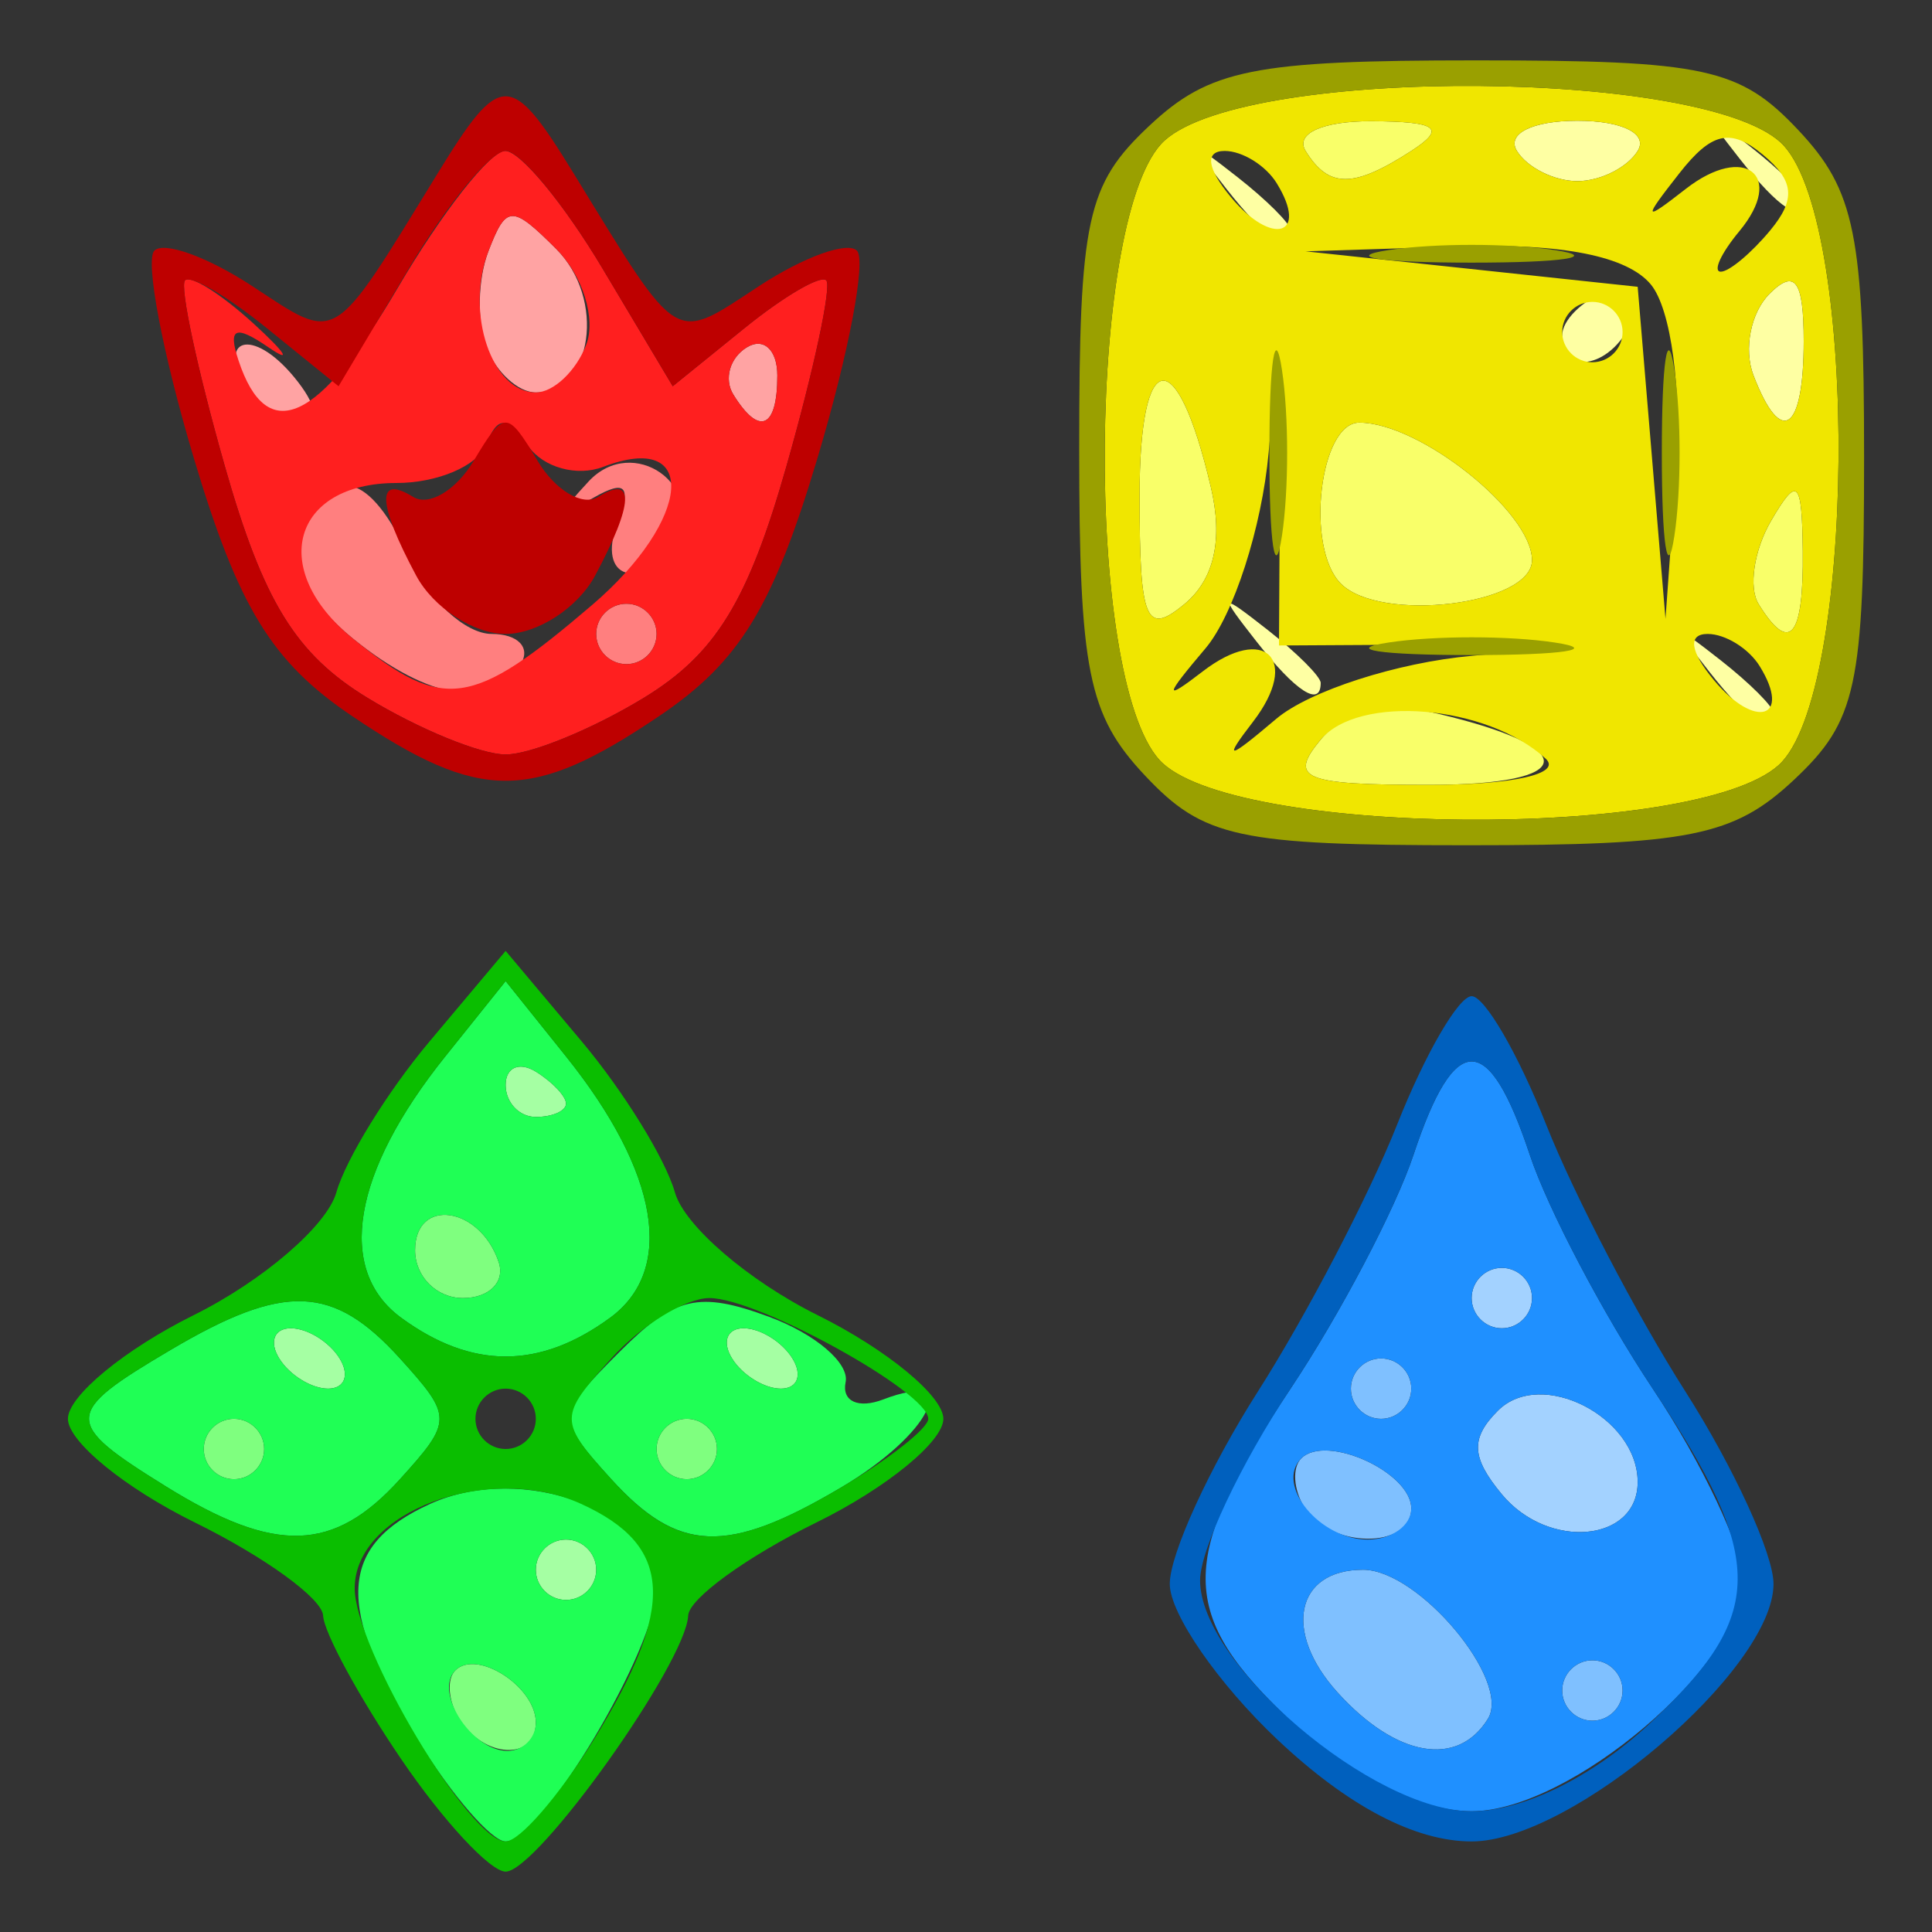 <?xml version="1.0" encoding="UTF-8" standalone="no"?>
<!-- Created with Inkscape (http://www.inkscape.org/) -->

<svg
   xmlns:dc="http://purl.org/dc/elements/1.1/"
   xmlns:cc="http://creativecommons.org/ns#"
   xmlns:rdf="http://www.w3.org/1999/02/22-rdf-syntax-ns#"
   xmlns:svg="http://www.w3.org/2000/svg"
   xmlns="http://www.w3.org/2000/svg"
   xmlns:sodipodi="http://sodipodi.sourceforge.net/DTD/sodipodi-0.dtd"
   xmlns:inkscape="http://www.inkscape.org/namespaces/inkscape"
   width="1024"
   height="1024"
   id="svg3113"
   version="1.1"
   inkscape:version="0.48.2 r9819"
   sodipodi:docname="New document 7">
  <rect width="100%" height="100%" fill="#333333" stroke="none"/>
  <defs
     id="defs3115" />
  <sodipodi:namedview
     id="base"
     pagecolor="#ffffff"
     bordercolor="#666666"
     borderopacity="1.0"
     inkscape:pageopacity="0.0"
     inkscape:pageshadow="2"
     inkscape:zoom="0.23395291"
     inkscape:cx="397.77129"
     inkscape:cy="161.44149"
     inkscape:document-units="px"
     inkscape:current-layer="layer1"
     showgrid="true"
     inkscape:window-width="865"
     inkscape:window-height="682"
     inkscape:window-x="396"
     inkscape:window-y="4"
     inkscape:window-maximized="0">
    <inkscape:grid
       type="xygrid"
       id="grid3121"
       empspacing="2"
       visible="true"
       enabled="true"
       snapvisiblegridlinesonly="true"
       spacingx="16px"
       spacingy="16px" />
  </sodipodi:namedview>
  <g
     inkscape:label="Layer 1"
     inkscape:groupmode="layer"
     id="layer1"
     transform="translate(0,-28.362)">
    <path
       inkscape:connector-curvature="0"
       id="path3491"
       d="m 131.342,235.297 c -17.22,-27.862 2.392,-33.763 24.337,-7.322 12.62,15.206 13.834,24.387 3.224,24.387 -9.358,0 -21.761,-7.68 -27.561,-17.066 z m 257.341,2.171 c -5.063,-8.192 -1.888,-19.418 7.056,-24.944 8.944,-5.528 16.261,1.168 16.261,14.894 0,28.104 -9.601,32.242 -23.317,10.05 z M 257.786,212.362 c -5.065,-13.2 -4.575,-36.079 1.09,-50.841 9.441,-24.604 12.433,-24.707 35.9,-1.24 26.388,26.388 19.35,76.081 -10.776,76.081 -9.352,0 -21.149,-10.8 -26.214,-24 z"
       style="fill:#ffa3a3;fill-opacity:1" />
    <path
       inkscape:connector-curvature="0"
       id="path3489"
       d="m 187.105,366.853 c -23.314,-18.878 -32.779,-39.05 -26.275,-56 14.487,-37.75 35.166,-32.786 56.259,13.509 10.024,22 29.605,40 43.513,40 13.908,0 20.837,7.2 15.399,16 -15.027,24.314 -48.462,19.234 -88.896,-13.509 z m 128.896,-2.491 c 0,-8.8 7.2,-16 16,-16 8.8,0 16,7.2 16,16 0,8.8 -7.2,16 -16,16 -8.8,0 -16,-7.2 -16,-16 z m 11.221,-58.626 c 7.588,-19.774 4.371,-23.286 -12.502,-13.653 -18.397,10.504 -18.914,8.874 -2.719,-8.574 23.425,-25.237 62.825,2.392 44.862,31.458 -17.061,27.606 -40.924,20.174 -29.64,-9.23 z"
       style="fill:#ff7f7f;fill-opacity:1" />
    <path
       inkscape:connector-curvature="0"
       id="path3487"
       d="m 194.777,398.226 c -38.05,-23.203 -55.224,-51.11 -75.66,-122.947 -14.54,-51.112 -24.01,-95.358 -21.043,-98.324 2.966,-2.966 19.352,7.387 36.414,23.007 17.061,15.619 20.51,21.2 7.665,12.4 -17.5,-11.989 -21.45,-10.234 -15.754,7 15.057,45.554 42.511,33.085 84.351,-38.309 23.43,-39.98 49.088,-72.692 57.019,-72.692 7.93,0 31.153,28.062 51.605,62.36 l 37.187,62.359 37.987,-30.758 c 20.893,-16.919 40.414,-28.334 43.38,-25.367 2.966,2.966 -6.503,47.212 -21.043,98.324 -20.436,71.837 -37.61,99.744 -75.66,122.947 -27.073,16.509 -60.023,30.016 -73.223,30.016 -13.2,0 -46.15,-13.507 -73.223,-30.016 z m 119.002,-49.165 c 52.985,-45.32 56.796,-92.786 5.882,-73.248 -13.806,5.298 -31.626,0.384 -39.6,-10.91 -11.489,-16.278 -16.181,-16.39 -22.613,-0.544 -4.463,11 -25.741,20 -47.284,20 -55.309,0 -68.16,45.973 -23.06,82.491 48.023,38.888 62.844,36.805 126.674,-17.792 z m 34.221,15.301 c 0,-8.8 -7.2,-16 -16,-16 -8.8,0 -16,7.2 -16,16 0,8.8 7.2,16 16,16 8.8,0 16,-7.2 16,-16 z m 64,-136.944 c 0,-13.72 -7.317,-20.422 -16.261,-14.894 -8.944,5.526 -12.119,16.752 -7.056,24.944 13.716,22.192 23.317,18.054 23.317,-10.05 z M 310.69,211.121 c 5.327,-13.882 -1.834,-36.76 -15.914,-50.84 -23.467,-23.467 -26.458,-23.363 -35.9,1.24 -12.477,32.515 1.732,74.842 25.124,74.842 9.352,0 21.363,-11.358 26.69,-25.242 z"
       style="fill:#ff1f1f;fill-opacity:1" />
    <path
       inkscape:connector-curvature="0"
       id="path3485"
       d="M 186.719,407.962 C 144.047,379.205 126.4,350.444 102.67,270.978 86.151,215.657 76.767,166.262 81.818,161.211 c 5.051,-5.051 28.314,3.351 51.695,18.672 46.069,30.186 41.727,32.813 98.386,-59.52 33.501,-54.594 38.7,-54.594 72.201,0 56.659,92.333 52.317,89.706 98.386,59.52 23.382,-15.32 46.645,-23.722 51.695,-18.672 5.051,5.051 -4.333,54.446 -20.852,109.767 -23.729,79.466 -41.377,108.227 -84.049,136.984 -67.706,45.627 -94.855,45.627 -162.562,0 z m 154.504,-9.736 c 38.05,-23.203 55.224,-51.11 75.66,-122.947 14.54,-51.112 24.01,-95.358 21.043,-98.324 -2.966,-2.966 -22.487,8.449 -43.38,25.367 l -37.987,30.758 -37.187,-62.359 c -20.453,-34.298 -43.571,-62.36 -51.373,-62.36 -7.802,0 -30.92,28.062 -51.373,62.36 l -37.187,62.359 -37.987,-30.758 c -20.893,-16.919 -40.414,-28.334 -43.38,-25.367 -2.966,2.966 6.503,47.212 21.043,98.324 20.436,71.837 37.61,99.744 75.66,122.947 27.073,16.509 60.023,30.016 73.223,30.016 13.2,0 46.15,-13.507 73.223,-30.016 z M 220.563,333.413 c -20.588,-38.469 -21.156,-53.779 -1.546,-41.659 8.259,5.104 22.659,-3.47 32,-19.056 16.251,-27.115 17.715,-27.115 33.967,0 9.341,15.586 23.741,24.16 32,19.056 19.61,-12.12 19.042,3.19 -1.546,41.659 -9.11,17.022 -30.456,30.949 -47.437,30.949 -16.981,0 -38.327,-13.926 -47.437,-30.949 z"
       style="fill:#be0000;fill-opacity:1" />
    <path
       inkscape:connector-curvature="0"
       id="path3501"
       d="m 905.959,384.362 c -19.902,-25.378 -19.336,-25.942 6.041,-6.042 15.4,12.078 28,24.678 28,28 0,13.17 -13.139,4.693 -34.041,-21.958 z M 665.959,368.362 c -19.902,-25.378 -19.336,-25.942 6.041,-6.042 15.4,12.078 28,24.678 28,28 0,13.17 -13.139,4.693 -34.041,-21.958 z M 929.373,227.287 c -5.292,-13.792 -1.466,-33.232 8.502,-43.201 13.499,-13.499 18.125,-7.1 18.125,25.076 0,48.139 -11.98,56.293 -26.627,18.125 z M 828,206.074 c 0,-7.859 10.433,-18.292 23.185,-23.186 15.496,-5.947 20.235,-1.208 14.288,14.288 -9.711,25.307 -37.473,31.899 -37.473,8.897 z M 649.959,128.362 c -19.902,-25.377 -19.336,-25.943 6.041,-6.041 15.4,12.078 28,24.678 28,28 0,13.169 -13.139,4.693 -34.041,-21.959 z m 272,-16 c -19.902,-25.377 -19.336,-25.943 6.041,-6.041 15.4,12.078 28,24.678 28,28 0,13.169 -13.139,4.693 -34.041,-21.959 z m -117.959,-4 c -5.631,-9.11 8.149,-16 32,-16 23.851,0 37.631,6.89 32,16 -5.439,8.8 -19.839,16 -32,16 -12.161,0 -26.561,-7.2 -32,-16 z"
       style="fill:#feffa3;fill-opacity:1" />
    <path
       inkscape:connector-curvature="0"
       id="path3499"
       d="m 699.872,420.516 c 13.055,-15.73 34.141,-20.472 61.959,-13.933 77.147,18.131 74.76,37.779 -4.59,37.779 -66.549,0 -74.438,-3.278 -57.369,-23.846 z M 604,291.121 c 0,-79.349 19.648,-81.736 37.78,-4.589 6.538,27.818 1.796,48.904 -13.934,61.958 -20.566,17.069 -23.845,9.181 -23.845,-57.37 z m 328.078,57.368 c -5.396,-8.73 -2.439,-28.53 6.569,-44 14.05,-24.128 16.449,-21.87 16.866,15.874 0.509,46.011 -6.892,54.894 -23.435,28.126 z M 710.667,337.695 c -18.928,-18.928 -11.323,-85.333 9.773,-85.333 32.063,0 91.56,47.376 91.56,72.907 0,23.629 -80.286,33.474 -101.333,12.426 z M 692,108.362 c -5.707,-9.234 9.118,-15.896 35.056,-15.755 34.898,0.19 39.579,3.712 20.944,15.755 -30.741,19.866 -43.722,19.866 -56,0 z"
       style="fill:#f9ff69;fill-opacity:1" />
    <path
       inkscape:connector-curvature="0"
       id="path3497"
       d="m 614.48,431.101 c -40.082,-44.29 -37.989,-291.364 2.78,-328.26 44.29,-40.082 291.364,-37.989 328.26,2.78 40.082,44.29 37.989,291.364 -2.78,328.26 -44.29,40.082 -291.364,37.989 -328.26,-2.781 z m 204.72,-0.674 c -31.162,-28.566 -99.158,-34.214 -119.328,-9.912 -17.069,20.568 -9.18,23.846 57.369,23.846 44.783,0 70.781,-5.848 61.959,-13.934 z m -39.084,-54.467 c 65.123,-5.864 63.695,-6.426 -15.174,-5.978 l -87.058,0.496 0.495,-87.058 c 0.448,-78.869 -0.114,-80.296 -5.977,-15.174 -3.56,39.538 -18.606,86.213 -33.437,103.725 -21.977,25.95 -22.253,28.218 -1.493,12.254 33.002,-25.374 52.04,-6.338 26.665,26.666 -15.963,20.76 -13.696,20.485 12.255,-1.488 17.512,-14.83 64.188,-29.877 103.724,-33.437 z m 152.542,5.466 c -5.801,-9.386 -18.203,-17.064 -27.561,-17.064 -10.609,0 -9.396,9.181 3.224,24.386 21.945,26.443 41.557,20.542 24.337,-7.322 z M 641.78,286.532 c -18.132,-77.147 -37.78,-74.76 -37.78,4.589 0,66.55 3.279,74.438 23.845,57.37 15.73,-13.054 20.472,-34.141 13.934,-61.958 z m 313.734,33.83 c -0.417,-37.744 -2.816,-40.002 -16.866,-15.874 -9.009,15.47 -11.965,35.27 -6.569,44 16.543,26.768 23.944,17.885 23.435,-28.126 z m -143.513,4.907 c 0,-25.531 -59.497,-72.907 -91.56,-72.907 -21.096,0 -28.701,66.405 -9.773,85.333 21.048,21.048 101.333,11.203 101.333,-12.426 z m 62.968,-146.151 C 862.515,164.114 828.136,157.25 774.041,158.97 l -82.041,2.608 88,9.392 88,9.392 7.373,88 7.373,88 5.554,-77.243 c 3.17,-44.086 -2.553,-87.012 -13.332,-100 z m 81.032,30.043 c 0,-32.176 -4.625,-38.575 -18.125,-25.076 -9.968,9.968 -13.794,29.409 -8.502,43.201 14.647,38.168 26.627,30.014 26.627,-18.125 z m -96,-4.8 c 0,-8.8 -7.2,-16 -16,-16 -8.8,0 -16,7.2 -16,16 0,8.8 7.2,16 16,16 8.8,0 16,-7.2 16,-16 z m 78.238,-53.877 c 13.733,-16.547 12.778,-26.341 -3.918,-40.197 -17.044,-14.145 -27.116,-11.894 -44.197,9.877 -19.609,24.993 -19.228,25.94 3.349,8.336 31.245,-24.363 53.007,-7.225 28.43,22.389 -9.801,11.81 -14.22,21.472 -9.82,21.472 4.4,0 16.17,-9.845 26.156,-21.877 z m -261.58,-25.058 c -5.801,-9.385 -18.203,-17.064 -27.561,-17.064 -10.609,0 -9.396,9.18 3.224,24.387 21.945,26.442 41.557,20.541 24.337,-7.322 z m 71.342,-17.064 c 18.635,-12.043 13.953,-15.565 -20.944,-15.755 -25.937,-0.144 -40.762,6.521 -35.056,15.755 12.278,19.866 25.259,19.866 56,0 z m 120,0 c 5.631,-9.11 -8.149,-16 -32,-16 -23.851,0 -37.631,6.89 -32,16 5.439,8.8 19.839,16 32,16 12.161,0 26.561,-7.2 32,-16 z"
       style="fill:#f0e600;fill-opacity:1" />
    <path
       inkscape:connector-curvature="0"
       id="path3495"
       d="m 606.789,439.33 c -30.093,-32.032 -34.789,-55.413 -34.789,-173.211 0,-121.659 3.948,-139.888 37.031,-170.968 32.033,-30.093 55.413,-34.789 173.211,-34.789 121.66,0 139.889,3.948 170.969,37.031 30.093,32.033 34.789,55.413 34.789,173.211 0,121.659 -3.948,139.89 -37.031,170.97 -32.033,30.093 -55.413,34.789 -173.211,34.789 -121.66,0 -139.889,-3.949 -170.969,-37.032 z m 335.951,-5.448 c 40.769,-36.896 42.862,-283.97 2.78,-328.26 -36.896,-40.769 -283.97,-42.862 -328.26,-2.78 -40.769,36.896 -42.862,283.97 -2.78,328.26 36.896,40.77 283.97,42.862 328.26,2.781 z M 736,368.901 c 24.2,-3.666 63.8,-3.666 88,0 24.2,3.666 4.4,6.666 -44,6.666 -48.4,0 -68.2,-3 -44,-6.666 z M 672.795,268.362 c 0,-48.4 2.999,-68.2 6.665,-44 3.666,24.2 3.666,63.8 0,88 -3.666,24.2 -6.665,4.4 -6.665,-44 z m 208,0 c 0,-48.4 2.999,-68.2 6.665,-44 3.666,24.2 3.666,63.8 0,88 -3.666,24.2 -6.665,4.4 -6.665,-44 z M 736,160.902 c 24.2,-3.666 63.8,-3.666 88,0 24.2,3.666 4.4,6.665 -44,6.665 -48.4,0 -68.2,-3 -44,-6.665 z"
       style="fill:#9aa000;fill-opacity:1" />
    <path
       inkscape:connector-curvature="0"
       id="path3521"
       d="m 796.007,820.37 c -16.226,-19.55 -16.705,-29.71 -2.088,-44.326 22.868,-22.867 74.082,3.294 74.082,37.843 0,31.906 -47.355,36.171 -71.993,6.483 z M 780,716.362 c 0,-8.8 7.2,-16 16,-16 8.8,0 16,7.2 16,16 0,8.8 -7.2,16 -16,16 -8.8,0 -16,-7.2 -16,-16 z"
       style="fill:#a3d2ff;fill-opacity:1" />
    <path
       inkscape:connector-curvature="0"
       id="path3519"
       d="m 708.912,925.37 c -29.087,-32.141 -22.235,-65.008 13.552,-65.008 29.421,0 78.651,58.779 66.159,78.992 -16.094,26.04 -48.66,20.328 -79.711,-13.984 z m 119.088,-1.008 c 0,-8.8 7.2,-16 16,-16 8.8,0 16,7.2 16,16 0,8.8 -7.2,16 -16,16 -8.8,0 -16,-7.2 -16,-16 z M 691.342,827.298 c -5.801,-9.386 -6.536,-21.075 -1.634,-25.978 13.162,-13.162 58.292,7.384 58.292,26.539 0,21.717 -43.154,21.288 -56.658,-0.56 z m 24.658,-62.936 c 0,-8.8 7.2,-16 16,-16 8.8,0 16,7.2 16,16 0,8.8 -7.2,16 -16,16 -8.8,0 -16,-7.2 -16,-16 z"
       style="fill:#7fc0ff;fill-opacity:1" />
    <path
       inkscape:connector-curvature="0"
       id="path3517"
       d="m 685.692,941.943 c -61.833,-57.762 -62.103,-86.722 -1.652,-177.581 26.347,-39.6 55.674,-95.4 65.172,-124 21.872,-65.862 39.702,-65.862 61.574,0 9.498,28.6 38.825,84.4 65.172,124 26.347,39.6 47.934,85.312 47.972,101.581 0.102,44.384 -91.646,122.419 -143.931,122.419 -27.15,0 -64.069,-18.171 -94.308,-46.419 z m 102.931,-2.589 c 12.492,-20.213 -36.737,-78.992 -66.159,-78.992 -35.787,0 -42.639,32.867 -13.552,65.008 31.051,34.312 63.617,40.024 79.711,13.984 z m 71.377,-14.992 c 0,-8.8 -7.2,-16 -16,-16 -8.8,0 -16,7.2 -16,16 0,8.8 7.2,16 16,16 8.8,0 16,-7.2 16,-16 z M 748,827.86 c 0,-19.155 -45.13,-39.701 -58.292,-26.539 -14.011,14.011 9.754,43.042 35.236,43.042 12.681,0 23.056,-7.426 23.056,-16.502 z m 120,-13.973 c 0,-34.549 -51.214,-60.71 -74.082,-37.843 -14.616,14.616 -14.138,24.776 2.088,44.326 24.638,29.688 71.993,25.422 71.993,-6.483 z M 748,764.362 c 0,-8.8 -7.2,-16 -16,-16 -8.8,0 -16,7.2 -16,16 0,8.8 7.2,16 16,16 8.8,0 16,-7.2 16,-16 z m 64,-48 c 0,-8.8 -7.2,-16 -16,-16 -8.8,0 -16,7.2 -16,16 0,8.8 7.2,16 16,16 8.8,0 16,-7.2 16,-16 z"
       style="fill:#1f90ff;fill-opacity:1" />
    <path
       inkscape:connector-curvature="0"
       id="path3515"
       d="m 677.139,950.472 c -31.427,-29.638 -57.139,-66.808 -57.139,-82.598 0,-15.79 21.054,-61.741 46.787,-102.112 25.733,-40.37 58.915,-104 73.737,-141.4 14.823,-37.4 32.587,-68 39.476,-68 6.889,0 24.653,30.6 39.476,68 14.823,37.4 48.004,101.03 73.737,141.4 25.733,40.371 46.787,86.322 46.787,102.112 0,45.261 -106.941,136.488 -160,136.488 -29.935,0 -65.45,-18.606 -102.861,-53.89 z m 197.169,-8.53 c 61.833,-57.762 62.103,-86.722 1.652,-177.581 -26.347,-39.6 -55.674,-95.4 -65.172,-124 -21.872,-65.862 -39.702,-65.862 -61.574,0 -9.498,28.6 -38.825,84.4 -65.172,124 -26.347,39.6 -47.934,85.312 -47.972,101.581 -0.102,44.384 91.646,122.419 143.931,122.419 27.15,0 64.069,-18.171 94.308,-46.419 z"
       style="fill:#0060be;fill-opacity:1" />
    <path
       inkscape:connector-curvature="0"
       id="path3511"
       d="m 284,860.362 c 0,-8.8 7.2,-16 16,-16 8.8,0 16,7.2 16,16 0,8.8 -7.2,16 -16,16 -8.8,0 -16,-7.2 -16,-16 z M 148,748.362 c -5.439,-8.8 -2.689,-16 6.111,-16 8.8,0 20.45,7.2 25.889,16 5.439,8.8 2.689,16 -6.111,16 -8.8,0 -20.45,-7.2 -25.889,-16 z m 240,0 c -5.439,-8.8 -2.689,-16 6.111,-16 8.8,0 20.45,7.2 25.889,16 5.439,8.8 2.689,16 -6.111,16 -8.8,0 -20.45,-7.2 -25.889,-16 z M 268,603.418 c 0,-9.32 7.2,-12.494 16,-7.056 8.8,5.438 16,13.064 16,16.944 0,3.882 -7.2,7.056 -16,7.056 -8.8,0 -16,-7.626 -16,-16.944 z"
       style="fill:#a5ffa3;fill-opacity:1" />
    <path
       inkscape:connector-curvature="0"
       id="path3509"
       d="m 243.342,939.298 c -5.801,-9.386 -6.704,-20.907 -2.009,-25.603 11.461,-11.461 42.667,8.734 42.667,27.611 0,20.448 -27.623,19.083 -40.658,-2.008 z M 108,796.362 c 0,-8.8 7.2,-16 16,-16 8.8,0 16,7.2 16,16 0,8.8 -7.2,16 -16,16 -8.8,0 -16,-7.2 -16,-16 z m 240,0 c 0,-8.8 7.2,-16 16,-16 8.8,0 16,7.2 16,16 0,8.8 -7.2,16 -16,16 -8.8,0 -16,-7.2 -16,-16 z M 220,691.029 c 0,-28.256 34.444,-23.334 44.333,6.333 3.483,10.45 -5.067,19 -19,19 -13.933,0 -25.333,-11.4 -25.333,-25.333 z"
       style="fill:#7fff7f;fill-opacity:1" />
    <path
       inkscape:connector-curvature="0"
       id="path3507"
       d="M 221.305,950.474 C 177.56,879.692 179.275,847.652 228,825.45 c 48.948,-22.301 120,4.154 120,44.68 0,31.766 -61.068,134.232 -80,134.232 -7.365,0 -28.377,-24.25 -46.695,-53.888 z m 62.695,-9.168 c 0,-18.877 -31.206,-39.072 -42.667,-27.611 -11.461,11.461 8.733,42.667 27.611,42.667 8.281,0 15.056,-6.774 15.056,-15.056 z m 32,-80.944 c 0,-8.8 -7.2,-16 -16,-16 -8.8,0 -16,7.2 -16,16 0,8.8 7.2,16 16,16 8.8,0 16,-7.2 16,-16 z M 88,816.231 c -54.903,-34.04 -54.747,-38.621 2.469,-72.419 60.243,-35.586 86.084,-34.619 121.531,4.55 27.946,30.88 27.946,33.12 0,64 -35.15,38.84 -66.039,39.805 -124,3.869 z m 52,-19.869 c 0,-8.8 -7.2,-16 -16,-16 -8.8,0 -16,7.2 -16,16 0,8.8 7.2,16 16,16 8.8,0 16,-7.2 16,-16 z m 40,-48 c -5.439,-8.8 -17.089,-16 -25.889,-16 -8.8,0 -11.55,7.2 -6.111,16 5.439,8.8 17.089,16 25.889,16 8.8,0 11.55,-7.2 6.111,-16 z m 143.489,63.435 c -28.707,-31.72 -28.573,-33.462 5.175,-67.21 29.103,-29.104 41.739,-32.029 78.991,-18.282 24.39,9.002 42.632,24.586 40.537,34.635 -2.12,10.171 6.744,14.219 20,9.133 42.109,-16.158 25.353,18.475 -22.661,46.838 -60.428,35.696 -86.082,34.621 -122.042,-5.115 z m 56.511,-15.435 c 0,-8.8 -7.2,-16 -16,-16 -8.8,0 -16,7.2 -16,16 0,8.8 7.2,16 16,16 8.8,0 16,-7.2 16,-16 z m 40,-48 c -5.439,-8.8 -17.089,-16 -25.889,-16 -8.8,0 -11.55,7.2 -6.111,16 5.439,8.8 17.089,16 25.889,16 8.8,0 11.55,-7.2 6.111,-16 z m -207.301,-21.51 c -34.688,-25.365 -26.02,-76.989 23.254,-138.49 l 32.048,-40 32.048,40 c 49.274,61.501 57.942,113.125 23.254,138.49 -37.354,27.314 -73.249,27.314 -110.602,0 z m 51.635,-29.49 c -9.889,-29.667 -44.333,-34.589 -44.333,-6.333 0,13.933 11.4,25.333 25.333,25.333 13.933,0 22.483,-8.55 19,-19 z m 35.667,-84.056 c 0,-3.88 -7.2,-11.506 -16,-16.944 -8.8,-5.438 -16,-2.264 -16,7.056 0,9.318 7.2,16.944 16,16.944 8.8,0 16,-3.174 16,-7.056 z"
       style="fill:#1fff55;fill-opacity:1" />
    <path
       inkscape:connector-curvature="0"
       id="path3505"
       d="m 212.577,960.648 c -22.317,-32.843 -40.913,-67.043 -41.324,-76 -0.411,-8.958 -31.011,-31.17 -68,-49.36 -36.989,-18.19 -67.253,-42.907 -67.253,-54.926 0,-12.019 29.978,-36.736 66.619,-54.926 36.64,-18.19 70.687,-47.474 75.659,-65.074 4.972,-17.6 27.194,-53.6 49.381,-80 l 40.341,-48 40.341,48 c 22.188,26.4 44.409,62.4 49.381,80 4.972,17.6 39.018,46.883 75.659,65.074 36.64,18.19 66.619,42.907 66.619,54.926 0,12.019 -30.264,36.736 -67.253,54.926 -36.989,18.19 -67.589,40.402 -68,49.36 -1.151,25.094 -80.008,135.714 -96.747,135.714 -8.166,0 -33.106,-26.872 -55.423,-59.714 z M 314.695,950.474 C 358.441,879.692 356.725,847.652 308,825.45 259.052,803.149 188,829.604 188,870.13 c 0,31.766 61.068,134.232 80,134.232 7.365,0 28.377,-24.25 46.695,-53.888 z M 212,812.362 c 27.946,-30.88 27.946,-33.12 0,-64 -35.448,-39.17 -61.288,-40.136 -121.531,-4.55 -57.216,33.798 -57.372,38.379 -2.469,72.419 57.961,35.936 88.85,34.971 124,-3.869 z m 233.531,4.55 c 25.558,-15.098 46.469,-31.546 46.469,-36.55 0,-14.197 -90.261,-64 -115.989,-64 -12.678,0 -36.083,14.4 -52.011,32 -27.946,30.88 -27.946,33.12 0,64 35.448,39.17 61.288,40.136 121.531,4.55 z M 284,780.362 c 0,-8.8 -7.2,-16 -16,-16 -8.8,0 -16,7.2 -16,16 0,8.8 7.2,16 16,16 8.8,0 16,-7.2 16,-16 z m 39.301,-53.51 c 34.688,-25.365 26.02,-76.989 -23.254,-138.49 l -32.048,-40 -32.048,40 c -49.274,61.501 -57.942,113.125 -23.254,138.49 37.354,27.314 73.249,27.314 110.602,0 z"
       style="fill:#0abe00;fill-opacity:1" />
  </g>
</svg>
